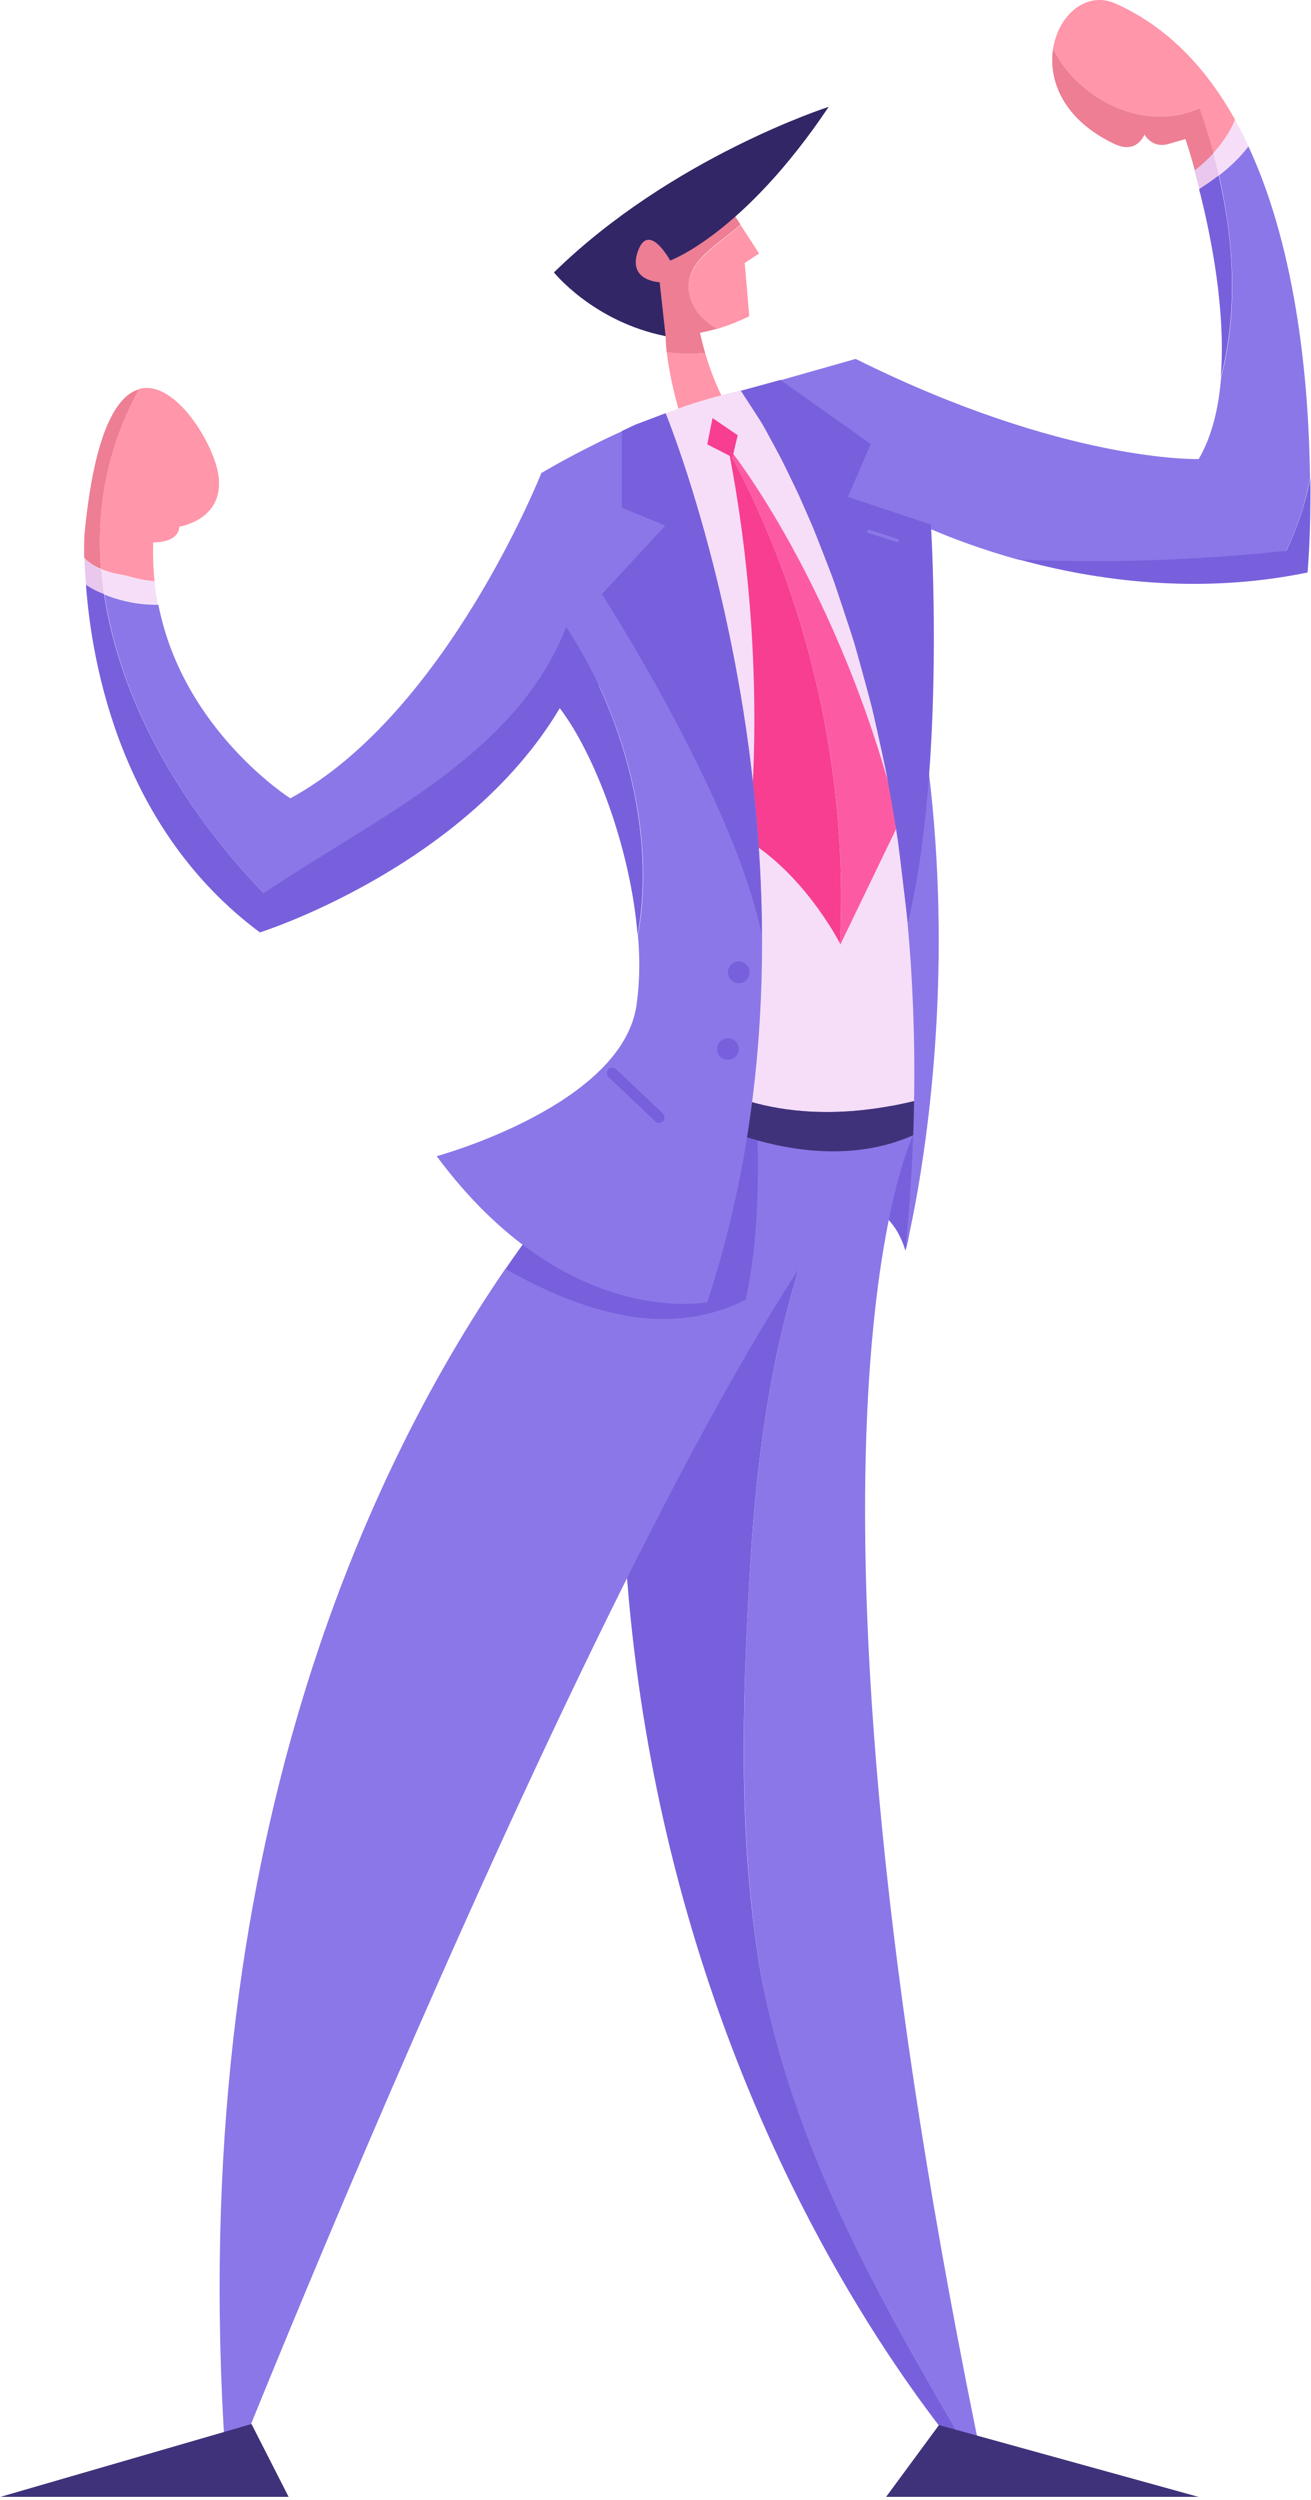 <svg width="278" height="530" viewBox="0 0 278 530" fill="none" xmlns="http://www.w3.org/2000/svg">
<path d="M194.585 235.004C194.585 235.004 194.139 258.905 191.987 265.14C191.987 265.14 190.428 258.979 185.9 256.678L194.585 235.004Z" fill="#7860DC"/>
<path d="M149.53 74.824C148.417 71.038 148.046 68.44 148.046 68.44L141.143 71.261C141.143 71.261 141.143 72.449 141.365 74.675C144.112 75.046 146.784 75.046 149.53 74.824Z" fill="#ED7E94"/>
<path d="M149.53 74.824C146.784 75.047 144.112 75.047 141.365 74.602C141.736 77.496 142.479 82.173 144.334 88.259C147.526 98.948 164.078 100.729 156.953 90.56C153.093 85.142 150.792 79.204 149.53 74.824Z" fill="#FF96A9"/>
<path d="M157.917 55.748L160.96 53.744L157.026 47.657C151.905 52.482 143.592 56.045 146.709 64.21C147.674 66.511 149.53 68.44 151.905 69.776C156.061 68.515 158.882 67.03 158.882 67.03L157.917 55.748Z" fill="#FF96A9"/>
<path d="M146.709 64.135C143.592 55.971 151.831 52.408 157.027 47.583L154.874 44.317C142.924 40.977 130.157 50.181 127.93 55.006C125.629 59.83 141.142 71.261 141.142 71.261C145.076 71.335 148.862 70.593 151.979 69.702C149.53 68.292 147.674 66.436 146.709 64.135Z" fill="#ED7E94"/>
<path d="M142.107 55.229C142.107 55.229 157.62 49.662 175.731 22.644C175.731 22.644 142.404 33.332 117.464 57.752C117.464 57.752 125.851 68.218 141.142 71.261L139.88 59.831C139.88 59.831 132.977 59.608 135.278 53.225C137.579 46.841 142.107 55.229 142.107 55.229Z" fill="#322666"/>
<path d="M29.135 83.212C29.209 82.989 29.358 82.767 29.432 82.544C24.533 83.954 19.931 92.119 17.927 113.199C17.927 113.199 17.779 115.055 17.853 118.247C18.818 119.286 20.005 120.028 21.416 120.622C20.451 108.078 22.603 95.311 29.135 83.212Z" fill="#ED7E94"/>
<path d="M32.772 123.219C32.475 120.547 32.401 117.8 32.475 114.98C32.475 114.98 37.82 115.202 38.042 111.64C38.042 111.64 49.993 109.858 45.391 97.24C42.793 90.114 35.816 80.613 29.432 82.469C29.358 82.692 29.209 82.914 29.135 83.137C22.603 95.236 20.451 108.003 21.416 120.621C23.123 121.363 25.053 121.734 26.834 122.031C28.69 122.625 30.694 123.07 32.772 123.219Z" fill="#FF96A9"/>
<path d="M17.928 118.32C17.928 119.879 18.076 121.809 18.225 124.036C19.486 124.778 20.748 125.446 22.084 126.04C21.788 124.258 21.639 122.477 21.491 120.77C20.08 120.102 18.818 119.359 17.928 118.32Z" fill="#EAC7ED"/>
<path d="M32.773 123.219C30.768 123.071 28.764 122.625 26.909 122.106C25.127 121.809 23.197 121.363 21.49 120.695C21.639 122.477 21.861 124.258 22.084 125.965C25.647 127.45 29.581 128.192 33.515 128.118C33.144 126.559 32.921 124.926 32.773 123.219Z" fill="#F6DEF8"/>
<path d="M223.31 10.322C222.271 17.003 225.389 25.316 236.3 30.512C241.125 32.813 242.683 28.508 242.683 28.508C242.683 28.508 244.242 31.551 247.805 30.512C251.368 29.473 251.368 29.473 251.368 29.473C251.368 29.473 252.258 31.996 253.372 36.153C254.782 35.039 256.192 33.778 257.38 32.442C256.489 29.176 255.524 25.984 254.411 22.866C242.98 28.211 228.803 21.308 223.31 10.322Z" fill="#ED7E94"/>
<path d="M236.523 0.747C230.362 -2 224.424 3.196 223.311 10.322C228.803 21.307 242.98 28.21 254.337 22.866C255.45 25.984 256.415 29.25 257.306 32.441C259.236 30.289 260.869 27.988 261.908 25.39C255.896 14.627 247.731 5.72 236.523 0.747Z" fill="#FF96A9"/>
<path d="M253.297 36.227C253.594 37.414 253.965 38.676 254.336 40.087C255.746 39.196 257.157 38.231 258.493 37.192C258.122 35.633 257.75 34.074 257.305 32.516C256.043 33.852 254.707 35.039 253.297 36.227Z" fill="#EAC7ED"/>
<path d="M264.728 30.957C263.838 29.027 262.873 27.171 261.908 25.39C260.794 27.988 259.236 30.363 257.306 32.441C257.751 34 258.122 35.559 258.493 37.117C260.868 35.336 263.021 33.332 264.728 30.957Z" fill="#F6DEF8"/>
<path d="M55.857 189.281C39.676 172.58 25.573 149.718 22.084 125.966C20.748 125.446 19.412 124.778 18.225 123.962C19.486 141.331 25.87 175.92 55.115 197.668C55.115 197.668 98.611 183.936 118.726 150.089L127.04 145.339C124.961 140.885 122.586 136.655 120.062 132.795C109.3 160.333 79.535 173.248 55.857 189.281Z" fill="#7860DC"/>
<path d="M258.865 80.02C262.502 65.991 261.685 51.294 258.419 37.191C257.083 38.231 255.673 39.196 254.263 40.086C256.861 50.181 259.978 66.065 258.865 80.02Z" fill="#7860DC"/>
<path d="M258.493 37.192C261.685 51.295 262.576 65.992 258.939 80.02C258.419 86.478 257.009 92.49 254.188 97.315C254.188 97.315 225.908 98.206 181.447 76.086L150.049 84.993C133.868 88.779 114.792 100.284 114.792 100.284C114.792 100.284 94.677 151.203 61.572 169.24C61.572 169.24 38.785 154.84 33.589 128.193C29.729 128.267 25.795 127.525 22.158 126.04C25.647 149.793 39.75 172.728 55.931 189.355C79.609 173.322 109.374 160.333 120.062 132.869C122.66 136.729 124.961 140.96 127.039 145.413L190.577 108.968C190.577 108.968 200.449 114.387 216.11 118.692C234.964 119.508 253.817 118.84 272.67 116.836C275.194 111.789 276.753 106.667 277.792 101.397C277.569 82.47 275.268 53.67 264.728 31.031C263.021 33.332 260.868 35.336 258.493 37.192Z" fill="#8B77E8"/>
<path d="M216.11 118.618C231.995 122.997 253.891 126.189 277.272 121.364C277.272 121.364 278.015 113.348 277.866 101.323C276.827 106.593 275.194 111.789 272.745 116.762C253.817 118.766 234.964 119.434 216.11 118.618Z" fill="#7860DC"/>
<path d="M161.184 417.599C168.68 458.646 189.167 491.75 209.208 526.265C162.445 303.217 193.62 240.719 193.62 240.719C191.987 237.081 189.464 234.335 186.42 232.331C166.676 262.318 160.812 299.283 158.883 335.208C157.398 362.597 156.656 389.319 161.184 417.599Z" fill="#8B77E8"/>
<path d="M161.183 417.599C156.581 389.319 157.398 362.597 158.882 335.134C160.812 299.283 166.676 262.318 186.42 232.257C170.164 221.494 138.47 232.034 138.47 232.034C104.846 417.821 209.207 526.34 209.207 526.34C209.207 526.265 209.207 526.191 209.133 526.117C189.166 491.75 168.754 458.646 161.183 417.599Z" fill="#7860DC"/>
<path d="M158.14 275.605C161.48 259.349 160.738 243.465 160.144 227.432C151.756 226.022 143.74 226.764 138.544 232.109C138.544 232.109 124.367 243.985 107.146 269.073C123.105 278.054 141.142 284.067 158.14 275.605Z" fill="#7860DC"/>
<path d="M160.144 227.358C160.812 243.391 161.554 259.276 158.14 275.531C141.068 284.067 123.105 277.98 107.147 268.999C77.234 312.644 38.042 396.222 48.211 526.34C48.211 526.34 150.94 267.589 193.546 240.645C193.62 240.645 176.325 230.105 160.144 227.358Z" fill="#8B77E8"/>
<path d="M194.585 233.222C195.995 219.788 198.073 190.171 192.506 162.782C185.084 125.743 160.96 81.876 160.96 81.876C153.538 83.509 146.635 85.365 141.142 87.666L135.353 92.342C135.353 92.342 152.573 168.943 147.897 195.664C145.447 209.544 143.072 218.748 141.291 224.464C157.026 236.785 176.251 237.824 194.585 233.222Z" fill="#F6DEF8"/>
<path d="M141.29 224.464C139.657 229.808 138.618 232.035 138.618 232.035C138.618 232.035 168.383 251.853 193.694 240.645C193.694 240.645 194.139 237.899 194.584 233.223C176.251 237.825 157.026 236.785 141.29 224.464Z" fill="#3F327A"/>
<path d="M154.576 95.756C163.483 141.85 158.659 178.221 158.659 178.221C170.164 185.346 177.215 198.262 178.106 199.969C179.887 164.118 171.722 127.376 154.576 95.756Z" fill="#F73E91"/>
<path d="M190.651 174.435C178.107 124.036 154.354 94.717 154.354 94.717C154.429 95.088 154.503 95.459 154.577 95.83C171.798 127.45 179.888 164.192 178.107 200.043C178.181 200.192 178.181 200.266 178.181 200.266L190.651 174.435Z" fill="#FC5BA3"/>
<path d="M119.988 132.795C118.429 136.877 116.425 140.589 114.124 144.077C115.312 145.636 116.87 147.64 118.726 150.164C126.074 159.813 133.72 179.78 135.204 198.262C139.212 176.291 131.938 150.758 119.988 132.795Z" fill="#7860DC"/>
<path d="M141.142 87.665L134.685 90.115L127.114 93.677L109.374 137.842C109.374 137.842 109.374 137.842 114.198 144.151C116.499 140.662 118.503 136.951 120.062 132.869C132.013 150.831 139.287 176.365 135.278 198.261C135.724 203.383 135.65 208.356 134.982 213.032C131.938 234.409 92.599 245.098 92.599 245.098C120.062 282.137 149.975 276.05 149.975 276.05C180.556 183.194 141.142 87.665 141.142 87.665Z" fill="#8B77E8"/>
<path d="M157.249 82.915C157.249 82.915 203.714 146.601 191.987 265.139C191.987 265.139 216.927 168.869 173.133 82.915H157.249Z" fill="#8B77E8"/>
<path d="M165.488 80.54L184.638 94.123L179.814 105.331L197.405 111.195C197.405 111.195 200.597 162.337 192.506 195.664L190.28 177.034L187.904 163.45L184.935 150.015L181.15 136.209L176.696 122.774L172.465 111.938L169.348 104.812L165.785 97.463L161.777 90.041L157.101 82.841L165.488 80.54Z" fill="#7860DC"/>
<path d="M53.333 513.87L0.113 529.309H61.201L53.333 513.87Z" fill="#3F327A"/>
<path d="M199.112 514.093L187.904 529.309H254.114L199.112 514.093Z" fill="#3F327A"/>
<path d="M131.864 91.376V107.632L141.068 111.417L127.633 125.966C127.633 125.966 155.467 168.942 161.554 198.187C161.257 136.431 141.142 87.591 141.142 87.591L134.684 90.04L131.864 91.376Z" fill="#7860DC"/>
<path d="M156.655 208.43C157.926 208.43 158.956 207.4 158.956 206.129C158.956 204.858 157.926 203.828 156.655 203.828C155.385 203.828 154.354 204.858 154.354 206.129C154.354 207.4 155.385 208.43 156.655 208.43Z" fill="#7860DC"/>
<path d="M154.355 224.686C155.626 224.686 156.656 223.656 156.656 222.385C156.656 221.114 155.626 220.084 154.355 220.084C153.084 220.084 152.054 221.114 152.054 222.385C152.054 223.656 153.084 224.686 154.355 224.686Z" fill="#7860DC"/>
<path d="M139.806 238.047C139.509 238.047 139.212 237.973 138.989 237.75L129.043 228.324C128.598 227.878 128.598 227.136 128.969 226.691C129.414 226.245 130.157 226.245 130.602 226.616L140.548 236.043C140.994 236.488 140.994 237.231 140.622 237.676C140.474 237.899 140.103 238.047 139.806 238.047Z" fill="#7860DC"/>
<path d="M190.279 114.906C190.205 114.906 190.205 114.906 190.131 114.906L184.119 112.976C183.896 112.902 183.822 112.679 183.896 112.531C183.97 112.308 184.193 112.234 184.341 112.308L190.354 114.238C190.576 114.312 190.651 114.535 190.576 114.683C190.576 114.758 190.428 114.906 190.279 114.906Z" fill="#8B77E8"/>
<path d="M151.089 88.63L149.976 94.197L155.32 96.943L156.433 92.267L151.089 88.63Z" fill="#F73E91"/>
</svg>
